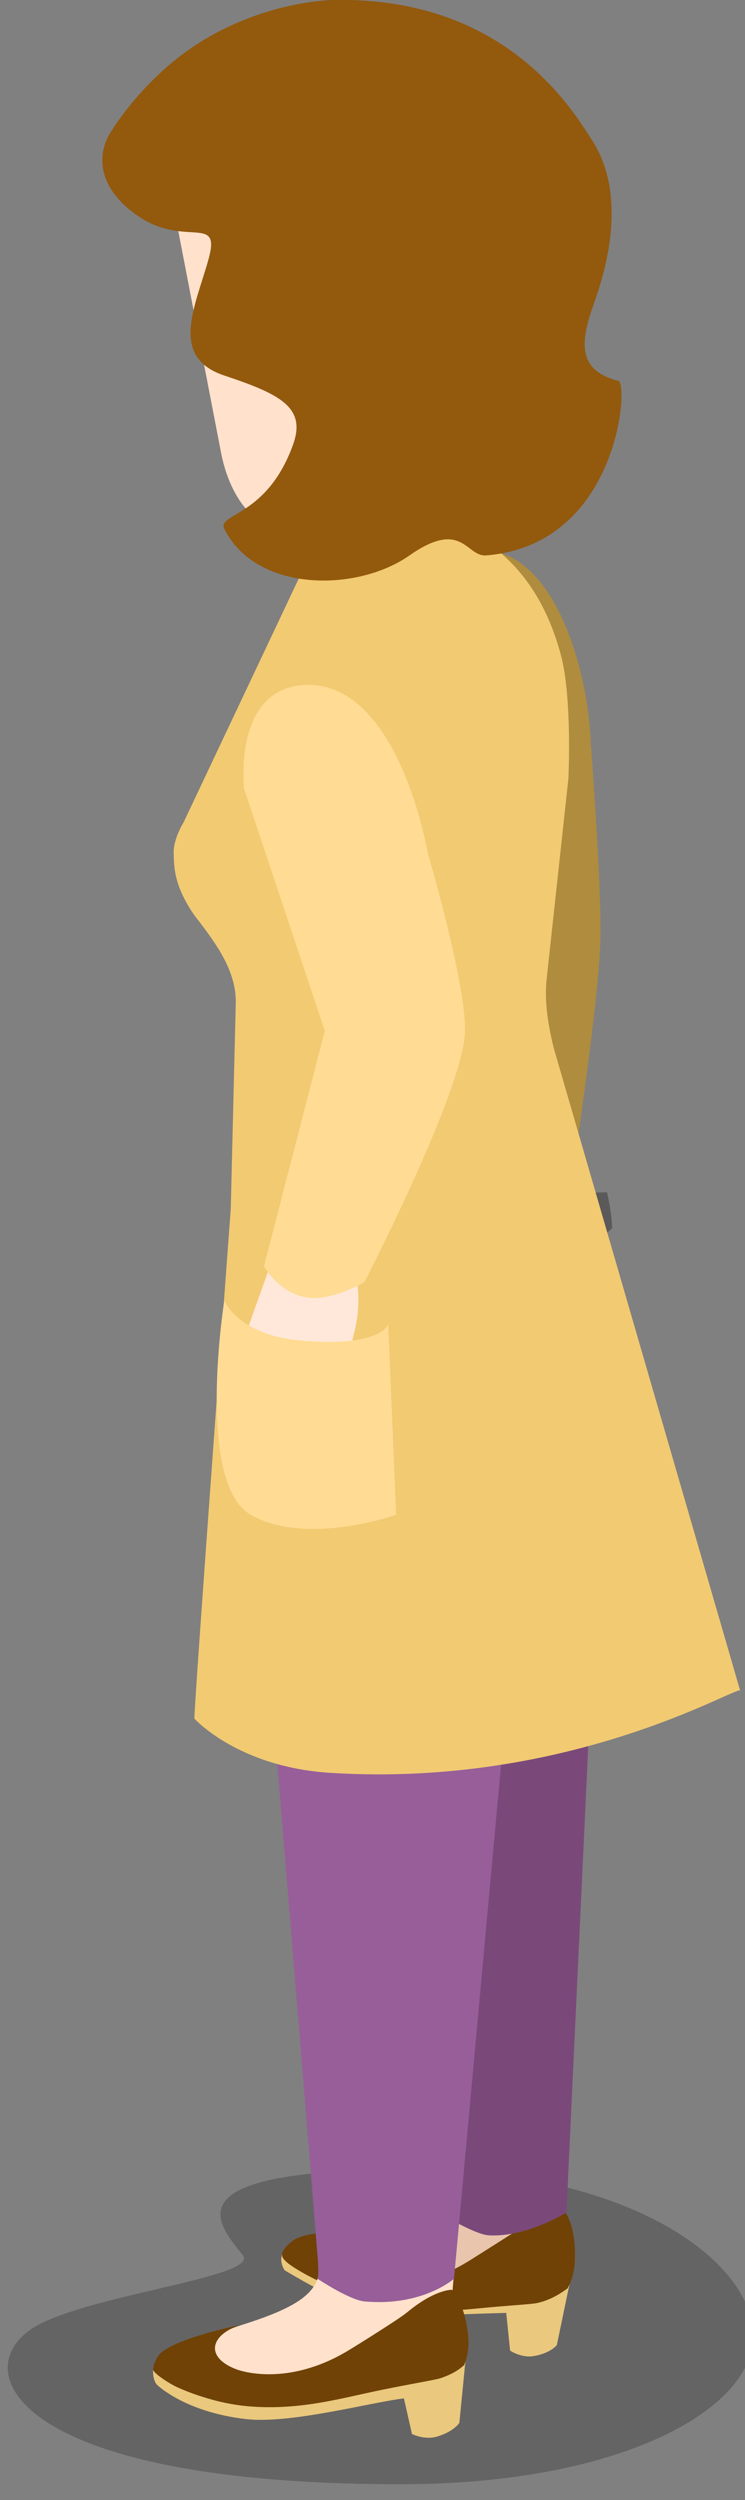 <?xml version="1.0" encoding="UTF-8" standalone="no"?>
<!-- Created with Inkscape (http://www.inkscape.org/) -->

<svg
   xmlns:dc="http://purl.org/dc/elements/1.1/"
   xmlns:cc="http://creativecommons.org/ns#"
   xmlns:rdf="http://www.w3.org/1999/02/22-rdf-syntax-ns#"
   xmlns:svg="http://www.w3.org/2000/svg"
   xmlns="http://www.w3.org/2000/svg"
   xmlns:sodipodi="http://sodipodi.sourceforge.net/DTD/sodipodi-0.dtd"
   xmlns:inkscape="http://www.inkscape.org/namespaces/inkscape"
   width="16.003mm"
   height="53.687mm"
   viewBox="0 0 16.003 53.687"
   version="1.1"
   id="svg45331"
   inkscape:version="0.92.3 (2405546, 2018-03-11)"
   sodipodi:docname="people-casual-4.svg">
  <rect x="0" y="0" width="16.003" height="53.687" fill="#808080" stroke="none"/>
  <defs
     id="defs45325">
    <clipPath
       id="clipPath2864"
       clipPathUnits="userSpaceOnUse">
      <path
         inkscape:connector-curvature="0"
         id="path2862"
         d="m 1713.778,1928.833 c -0.536,-0.312 -0.927,-0.874 -1.106,-1.65 v 0 l 1.125,0.653 c 0.179,0.778 0.57,1.34 1.107,1.651 v 0 z" />
    </clipPath>
    <clipPath
       id="clipPath2848"
       clipPathUnits="userSpaceOnUse">
      <path
         inkscape:connector-curvature="0"
         id="path2846"
         d="M 0,2119.953 H 3253.108 V 0 H 0 Z" />
    </clipPath>
    <clipPath
       id="clipPath2836"
       clipPathUnits="userSpaceOnUse">
      <path
         inkscape:connector-curvature="0"
         id="path2834"
         d="m 1711.152,1926.674 v -0.651 c 0.308,-0.179 0.813,-0.18 1.126,0 v 0 0.651 c -0.315,-0.183 -0.82,-0.178 -1.129,0" />
    </clipPath>
    <clipPath
       id="clipPath2820"
       clipPathUnits="userSpaceOnUse">
      <path
         inkscape:connector-curvature="0"
         id="path2818"
         d="M 0,2119.953 H 3253.108 V 0 H 0 Z" />
    </clipPath>
    <clipPath
       id="clipPath2808"
       clipPathUnits="userSpaceOnUse">
      <path
         inkscape:connector-curvature="0"
         id="path2806"
         d="m 1710.148,1926.8 c 0,-0.121 0.077,-0.238 0.231,-0.325 v 0 0.65 c -0.156,0.087 -0.233,0.207 -0.233,0.324 v 0 -0.649 z" />
    </clipPath>
    <clipPath
       id="clipPath2796"
       clipPathUnits="userSpaceOnUse">
      <path
         inkscape:connector-curvature="0"
         id="path2794"
         d="m 1714.756,1928.103 v -0.65 c 0.158,0.09 0.237,0.211 0.237,0.331 v 0 0.65 c 0,-0.119 -0.078,-0.24 -0.236,-0.331" />
    </clipPath>
    <clipPath
       id="clipPath2784"
       clipPathUnits="userSpaceOnUse">
      <path
         inkscape:connector-curvature="0"
         id="path2782"
         d="M 0,2119.953 H 3253.108 V 0 H 0 Z" />
    </clipPath>
    <clipPath
       id="clipPath2772"
       clipPathUnits="userSpaceOnUse">
      <path
         inkscape:connector-curvature="0"
         id="path2770"
         d="m 1720.53,1921.188 10e-4,-0.65 c 0.309,-0.181 0.814,-0.181 1.128,0 v 0 0.65 c -0.316,-0.182 -0.821,-0.181 -1.129,0" />
    </clipPath>
    <clipPath
       id="clipPath2756"
       clipPathUnits="userSpaceOnUse">
      <path
         inkscape:connector-curvature="0"
         id="path2754"
         d="M 0,2119.953 H 3253.108 V 0 H 0 Z" />
    </clipPath>
    <clipPath
       id="clipPath2744"
       clipPathUnits="userSpaceOnUse">
      <path
         inkscape:connector-curvature="0"
         id="path2742"
         d="m 1719.524,1921.312 c 0,-0.119 0.08,-0.235 0.234,-0.324 v 0 0.65 c -0.154,0.089 -0.233,0.207 -0.233,0.324 v 0 -0.65 z" />
    </clipPath>
    <clipPath
       id="clipPath2732"
       clipPathUnits="userSpaceOnUse">
      <path
         inkscape:connector-curvature="0"
         id="path2730"
         d="m 1724.133,1922.619 v -0.654 c 0.158,0.094 0.238,0.212 0.238,0.331 v 0 0.65 c 0,-0.117 -0.08,-0.238 -0.238,-0.327" />
    </clipPath>
    <clipPath
       id="clipPath2536"
       clipPathUnits="userSpaceOnUse">
      <path
         inkscape:connector-curvature="0"
         id="path2534"
         d="m 1708.77,1889.11 h 53.56 v -38.31 h -53.56 z" />
    </clipPath>
    <clipPath
       id="clipPath3428"
       clipPathUnits="userSpaceOnUse">
      <path
         inkscape:connector-curvature="0"
         id="path3426"
         d="m 1819.231,1919.634 0.051,-0.722 c 0.167,0.114 0.248,0.253 0.238,0.383 v 0 l -0.048,0.721 c 0.01,-0.131 -0.071,-0.272 -0.241,-0.382" />
    </clipPath>
    <clipPath
       id="clipPath3440"
       clipPathUnits="userSpaceOnUse">
      <path
         inkscape:connector-curvature="0"
         id="path3438"
         d="m 1814.225,1917.859 c 0.01,-0.132 0.103,-0.255 0.282,-0.343 v 0 l -0.049,0.721 c -0.177,0.085 -0.273,0.212 -0.281,0.34 v 0 z" />
    </clipPath>
    <clipPath
       id="clipPath3452"
       clipPathUnits="userSpaceOnUse">
      <path
         inkscape:connector-curvature="0"
         id="path3450"
         d="M 0,2119.953 H 3253.108 V 0 H 0 Z" />
    </clipPath>
    <clipPath
       id="clipPath3468"
       clipPathUnits="userSpaceOnUse">
      <path
         inkscape:connector-curvature="0"
         id="path3466"
         d="m 1815.349,1917.792 0.046,-0.72 c 0.354,-0.177 0.915,-0.14 1.248,0.082 v 0 l -0.048,0.721 c -0.335,-0.223 -0.893,-0.259 -1.246,-0.083" />
    </clipPath>
    <clipPath
       id="clipPath3480"
       clipPathUnits="userSpaceOnUse">
      <path
         inkscape:connector-curvature="0"
         id="path3478"
         d="M 0,2119.953 H 3253.108 V 0 H 0 Z" />
    </clipPath>
    <clipPath
       id="clipPath3492"
       clipPathUnits="userSpaceOnUse">
      <path
         inkscape:connector-curvature="0"
         id="path3490"
         d="m 1808.461,1925.033 0.049,-0.719 c 0.167,0.112 0.245,0.25 0.238,0.383 v 0 l -0.049,0.719 c 0.01,-0.131 -0.07,-0.268 -0.238,-0.383" />
    </clipPath>
    <clipPath
       id="clipPath3504"
       clipPathUnits="userSpaceOnUse">
      <path
         inkscape:connector-curvature="0"
         id="path3502"
         d="m 1803.454,1923.259 c 0.01,-0.132 0.102,-0.258 0.279,-0.342 v 0 l -0.048,0.72 c -0.177,0.086 -0.273,0.214 -0.28,0.342 v 0 z" />
    </clipPath>
    <clipPath
       id="clipPath3516"
       clipPathUnits="userSpaceOnUse">
      <path
         inkscape:connector-curvature="0"
         id="path3514"
         d="M 0,2119.953 H 3253.108 V 0 H 0 Z" />
    </clipPath>
    <clipPath
       id="clipPath3532"
       clipPathUnits="userSpaceOnUse">
      <path
         inkscape:connector-curvature="0"
         id="path3530"
         d="m 1804.576,1923.193 0.047,-0.721 c 0.353,-0.175 0.915,-0.14 1.248,0.081 v 0 l -0.049,0.722 c -0.333,-0.223 -0.894,-0.258 -1.246,-0.082" />
    </clipPath>
    <clipPath
       id="clipPath3544"
       clipPathUnits="userSpaceOnUse">
      <path
         inkscape:connector-curvature="0"
         id="path3542"
         d="M 0,2119.953 H 3253.108 V 0 H 0 Z" />
    </clipPath>
    <clipPath
       id="clipPath3560"
       clipPathUnits="userSpaceOnUse">
      <path
         inkscape:connector-curvature="0"
         id="path3558"
         d="m 1807.327,1925.772 c -0.572,-0.383 -0.964,-1.034 -1.106,-1.907 v 0 l 1.197,0.803 c 0.144,0.873 0.537,1.525 1.109,1.907 v 0 z" />
    </clipPath>
    <clipPath
       id="clipPath3240"
       clipPathUnits="userSpaceOnUse">
      <path
         inkscape:connector-curvature="0"
         id="path3238"
         d="m 1804.45,1875.26 h 66.26 v -26.97 h -66.26 z" />
    </clipPath>
    <clipPath
       id="clipPath3596"
       clipPathUnits="userSpaceOnUse">
      <path
         inkscape:connector-curvature="0"
         id="path3594"
         d="m 1887.55,1874.88 h 68.5 v -28.2 h -68.5 z" />
    </clipPath>
    <clipPath
       id="clipPath3760"
       clipPathUnits="userSpaceOnUse">
      <path
         inkscape:connector-curvature="0"
         id="path3758"
         d="m 1940.709,1921.043 c -0.01,-0.134 0.073,-0.277 0.243,-0.394 v 0 l 0.052,0.743 c -0.176,0.111 -0.256,0.256 -0.246,0.388 v 0 z" />
    </clipPath>
    <clipPath
       id="clipPath3772"
       clipPathUnits="userSpaceOnUse">
      <path
         inkscape:connector-curvature="0"
         id="path3770"
         d="m 1945.896,1919.955 -0.048,-0.737 c 0.182,0.088 0.281,0.215 0.289,0.351 v 0 l 0.048,0.737 c -0.01,-0.134 -0.106,-0.261 -0.289,-0.351" />
    </clipPath>
    <clipPath
       id="clipPath3784"
       clipPathUnits="userSpaceOnUse">
      <path
         inkscape:connector-curvature="0"
         id="path3782"
         d="M 0,2119.953 H 3253.108 V 0 H 0 Z" />
    </clipPath>
    <clipPath
       id="clipPath3800"
       clipPathUnits="userSpaceOnUse">
      <path
         inkscape:connector-curvature="0"
         id="path3798"
         d="m 1943.658,1918.845 c 0.343,-0.226 0.914,-0.264 1.28,-0.084 v 0 l 0.047,0.741 c -0.361,-0.182 -0.936,-0.146 -1.28,0.084 v 0 z" />
    </clipPath>
    <clipPath
       id="clipPath3812"
       clipPathUnits="userSpaceOnUse">
      <path
         inkscape:connector-curvature="0"
         id="path3810"
         d="M 0,2119.953 H 3253.108 V 0 H 0 Z" />
    </clipPath>
    <clipPath
       id="clipPath3824"
       clipPathUnits="userSpaceOnUse">
      <path
         inkscape:connector-curvature="0"
         id="path3822"
         d="m 1951.754,1926.58 c -0.01,-0.136 0.071,-0.278 0.241,-0.392 v 0 l 0.052,0.737 c -0.174,0.117 -0.253,0.258 -0.245,0.391 v 0 z" />
    </clipPath>
    <clipPath
       id="clipPath3836"
       clipPathUnits="userSpaceOnUse">
      <path
         inkscape:connector-curvature="0"
         id="path3834"
         d="m 1956.943,1925.491 -0.049,-0.737 c 0.18,0.088 0.277,0.215 0.287,0.352 v 0 l 0.049,0.737 c -0.01,-0.132 -0.104,-0.262 -0.287,-0.352" />
    </clipPath>
    <clipPath
       id="clipPath3848"
       clipPathUnits="userSpaceOnUse">
      <path
         inkscape:connector-curvature="0"
         id="path3846"
         d="M 0,2119.953 H 3253.108 V 0 H 0 Z" />
    </clipPath>
    <clipPath
       id="clipPath3864"
       clipPathUnits="userSpaceOnUse">
      <path
         inkscape:connector-curvature="0"
         id="path3862"
         d="m 1954.703,1924.383 c 0.34,-0.229 0.916,-0.262 1.279,-0.086 v 0 l 0.049,0.743 c -0.361,-0.183 -0.938,-0.15 -1.279,0.081 v 0 z" />
    </clipPath>
    <clipPath
       id="clipPath3876"
       clipPathUnits="userSpaceOnUse">
      <path
         inkscape:connector-curvature="0"
         id="path3874"
         d="M 0,2119.953 H 3253.108 V 0 H 0 Z" />
    </clipPath>
    <clipPath
       id="clipPath3892"
       clipPathUnits="userSpaceOnUse">
      <path
         inkscape:connector-curvature="0"
         id="path3890"
         d="m 1953.117,1926.55 1.227,-0.822 c -0.145,0.891 -0.551,1.561 -1.133,1.955 v 0 l -1.232,0.823 c 0.588,-0.393 0.989,-1.061 1.138,-1.956" />
    </clipPath>
    <clipPath
       id="clipPath3948"
       clipPathUnits="userSpaceOnUse">
      <path
         inkscape:connector-curvature="0"
         id="path3946"
         d="m 2018.76,1870.93 h 70.11 v -23.75 h -70.11 z" />
    </clipPath>
    <clipPath
       id="clipPath4212"
       clipPathUnits="userSpaceOnUse">
      <path
         inkscape:connector-curvature="0"
         id="path4210"
         d="m 2154.433,1916.311 c 0,-0.141 0.087,-0.289 0.273,-0.405 v 0 l 0.028,0.784 c -0.187,0.117 -0.276,0.264 -0.271,0.407 v 0 z" />
    </clipPath>
    <clipPath
       id="clipPath4224"
       clipPathUnits="userSpaceOnUse">
      <path
         inkscape:connector-curvature="0"
         id="path4222"
         d="m 2159.973,1915.328 -0.03,-0.782 c 0.192,0.1 0.289,0.239 0.295,0.381 v 0 l 0.027,0.785 c 0,-0.142 -0.103,-0.28 -0.292,-0.384" />
    </clipPath>
    <clipPath
       id="clipPath4236"
       clipPathUnits="userSpaceOnUse">
      <path
         inkscape:connector-curvature="0"
         id="path4234"
         d="M 0,2119.953 H 3253.108 V 0 H 0 Z" />
    </clipPath>
    <clipPath
       id="clipPath4252"
       clipPathUnits="userSpaceOnUse">
      <path
         inkscape:connector-curvature="0"
         id="path4250"
         d="m 2157.634,1914.081 c 0.368,-0.23 0.978,-0.251 1.357,-0.046 v 0 l 0.029,0.783 c -0.377,-0.203 -0.988,-0.185 -1.36,0.049 v 0 z" />
    </clipPath>
    <clipPath
       id="clipPath4264"
       clipPathUnits="userSpaceOnUse">
      <path
         inkscape:connector-curvature="0"
         id="path4262"
         d="M 0,2119.953 H 3253.108 V 0 H 0 Z" />
    </clipPath>
    <clipPath
       id="clipPath4276"
       clipPathUnits="userSpaceOnUse">
      <path
         inkscape:connector-curvature="0"
         id="path4274"
         d="m 2165.961,1922.544 c 0,-0.146 0.086,-0.293 0.271,-0.409 v 0 l 0.032,0.784 c -0.188,0.117 -0.279,0.265 -0.274,0.408 v 0 z" />
    </clipPath>
    <clipPath
       id="clipPath4288"
       clipPathUnits="userSpaceOnUse">
      <path
         inkscape:connector-curvature="0"
         id="path4286"
         d="m 2171.5,1921.561 -0.028,-0.785 c 0.189,0.101 0.287,0.239 0.293,0.379 v 0 l 0.028,0.787 c 0,-0.142 -0.102,-0.281 -0.293,-0.381" />
    </clipPath>
    <clipPath
       id="clipPath4300"
       clipPathUnits="userSpaceOnUse">
      <path
         inkscape:connector-curvature="0"
         id="path4298"
         d="M 0,2119.953 H 3253.108 V 0 H 0 Z" />
    </clipPath>
    <clipPath
       id="clipPath4316"
       clipPathUnits="userSpaceOnUse">
      <path
         inkscape:connector-curvature="0"
         id="path4314"
         d="m 2169.16,1920.31 c 0.37,-0.229 0.979,-0.249 1.359,-0.045 v 0 l 0.03,0.784 c -0.379,-0.201 -0.99,-0.186 -1.36,0.046 v 0 z" />
    </clipPath>
    <clipPath
       id="clipPath4328"
       clipPathUnits="userSpaceOnUse">
      <path
         inkscape:connector-curvature="0"
         id="path4326"
         d="M 0,2119.953 H 3253.108 V 0 H 0 Z" />
    </clipPath>
    <clipPath
       id="clipPath4344"
       clipPathUnits="userSpaceOnUse">
      <path
         inkscape:connector-curvature="0"
         id="path4342"
         d="m 2167.406,1922.556 1.331,-0.832 c -0.186,0.942 -0.633,1.637 -1.266,2.036 v 0 l -1.332,0.833 c 0.636,-0.396 1.084,-1.091 1.267,-2.037" />
    </clipPath>
    <clipPath
       id="clipPath4598"
       clipPathUnits="userSpaceOnUse">
      <path
         inkscape:connector-curvature="0"
         id="path4596"
         d="m 2331.633,1939.514 c 0,-0.142 0.1,-0.287 0.296,-0.396 v 0 0.783 c -0.196,0.107 -0.292,0.246 -0.292,0.387 v 0 -0.774 z" />
    </clipPath>
    <clipPath
       id="clipPath4610"
       clipPathUnits="userSpaceOnUse">
      <path
         inkscape:connector-curvature="0"
         id="path4608"
         d="m 2337.17,1938.719 v -0.771 c 0.189,0.099 0.285,0.249 0.285,0.379 v 0 0.787 c 0,-0.14 -0.091,-0.287 -0.283,-0.395" />
    </clipPath>
    <clipPath
       id="clipPath4622"
       clipPathUnits="userSpaceOnUse">
      <path
         inkscape:connector-curvature="0"
         id="path4620"
         d="M 0,2119.953 H 3253.108 V 0 H 0 Z" />
    </clipPath>
    <clipPath
       id="clipPath4638"
       clipPathUnits="userSpaceOnUse">
      <path
         inkscape:connector-curvature="0"
         id="path4636"
         d="m 2334.888,1938.187 v -0.785 c 0.382,-0.217 0.981,-0.217 1.349,0 v 0 0.785 c -0.368,-0.217 -0.963,-0.217 -1.349,0" />
    </clipPath>
    <clipPath
       id="clipPath4650"
       clipPathUnits="userSpaceOnUse">
      <path
         inkscape:connector-curvature="0"
         id="path4648"
         d="M 0,2119.953 H 3253.108 V 0 H 0 Z" />
    </clipPath>
    <clipPath
       id="clipPath4662"
       clipPathUnits="userSpaceOnUse">
      <path
         inkscape:connector-curvature="0"
         id="path4660"
         d="m 2342.868,1946.09 c 0,-0.141 0.101,-0.294 0.291,-0.401 v 0 l 0.01,0.777 c -0.195,0.113 -0.291,0.255 -0.291,0.401 v 0 z" />
    </clipPath>
    <clipPath
       id="clipPath4674"
       clipPathUnits="userSpaceOnUse">
      <path
         inkscape:connector-curvature="0"
         id="path4672"
         d="m 2348.401,1945.298 v -0.782 c 0.182,0.104 0.277,0.25 0.277,0.39 v 0 l 0.01,0.781 c 0,-0.143 -0.095,-0.282 -0.282,-0.389" />
    </clipPath>
    <clipPath
       id="clipPath4686"
       clipPathUnits="userSpaceOnUse">
      <path
         inkscape:connector-curvature="0"
         id="path4684"
         d="M 0,2119.953 H 3253.108 V 0 H 0 Z" />
    </clipPath>
    <clipPath
       id="clipPath4702"
       clipPathUnits="userSpaceOnUse">
      <path
         inkscape:connector-curvature="0"
         id="path4700"
         d="m 2346.127,1944.756 v -0.778 c 0.376,-0.212 0.982,-0.212 1.348,0 v 0 0.778 c -0.366,-0.213 -0.972,-0.213 -1.348,0" />
    </clipPath>
    <clipPath
       id="clipPath4714"
       clipPathUnits="userSpaceOnUse">
      <path
         inkscape:connector-curvature="0"
         id="path4712"
         d="M 0,2119.953 H 3253.108 V 0 H 0 Z" />
    </clipPath>
    <clipPath
       id="clipPath4730"
       clipPathUnits="userSpaceOnUse">
      <path
         inkscape:connector-curvature="0"
         id="path4728"
         d="m 2343.05,1948.089 c -0.023,0.013 -0.045,0.026 -0.068,0.038 v 0 z m 1.257,-1.939 1.349,-0.782 c -0.21,0.926 -0.683,1.603 -1.326,1.976 v 0 l -1.28,0.745 c 0.612,-0.371 1.048,-1.041 1.257,-1.939" />
    </clipPath>
    <clipPath
       id="clipPath4742"
       clipPathUnits="userSpaceOnUse">
      <path
         inkscape:connector-curvature="0"
         id="path4740"
         d="M 0,2119.953 H 3253.108 V 0 H 0 Z" />
    </clipPath>
    <clipPath
       id="clipPath4918"
       clipPathUnits="userSpaceOnUse">
      <path
         inkscape:connector-curvature="0"
         id="path4916"
         d="m 2276.169,1866.541 c 0,-0.151 0.1,-0.291 0.285,-0.401 v 0 0.785 c -0.19,0.105 -0.286,0.259 -0.286,0.394 v 0 -0.778 z" />
    </clipPath>
    <clipPath
       id="clipPath4930"
       clipPathUnits="userSpaceOnUse">
      <path
         inkscape:connector-curvature="0"
         id="path4928"
         d="m 2281.734,1865.741 -0.01,-0.776 c 0.185,0.103 0.278,0.244 0.278,0.385 v 0 0.786 c 0,-0.141 -0.096,-0.281 -0.276,-0.395" />
    </clipPath>
    <clipPath
       id="clipPath4942"
       clipPathUnits="userSpaceOnUse">
      <path
         inkscape:connector-curvature="0"
         id="path4940"
         d="M 0,2119.953 H 3253.108 V 0 H 0 Z" />
    </clipPath>
    <clipPath
       id="clipPath4958"
       clipPathUnits="userSpaceOnUse">
      <path
         inkscape:connector-curvature="0"
         id="path4956"
         d="m 2279.442,1865.203 v -0.782 c 0.372,-0.219 0.983,-0.219 1.351,0 v 0 0.782 c -0.372,-0.221 -0.983,-0.221 -1.355,0" />
    </clipPath>
    <clipPath
       id="clipPath4970"
       clipPathUnits="userSpaceOnUse">
      <path
         inkscape:connector-curvature="0"
         id="path4968"
         d="M 0,2119.953 H 3253.108 V 0 H 0 Z" />
    </clipPath>
    <clipPath
       id="clipPath4982"
       clipPathUnits="userSpaceOnUse">
      <path
         inkscape:connector-curvature="0"
         id="path4980"
         d="m 2287.467,1873.148 c 0,-0.144 0.095,-0.29 0.287,-0.404 v 0 0.786 c -0.191,0.114 -0.29,0.258 -0.29,0.404 v 0 -0.786 z" />
    </clipPath>
    <clipPath
       id="clipPath4994"
       clipPathUnits="userSpaceOnUse">
      <path
         inkscape:connector-curvature="0"
         id="path4992"
         d="m 2293.032,1872.36 v -0.782 c 0.191,0.096 0.282,0.241 0.282,0.378 v 0 0.788 c 0,-0.14 -0.094,-0.281 -0.281,-0.384" />
    </clipPath>
    <clipPath
       id="clipPath5006"
       clipPathUnits="userSpaceOnUse">
      <path
         inkscape:connector-curvature="0"
         id="path5004"
         d="M 0,2119.953 H 3253.108 V 0 H 0 Z" />
    </clipPath>
    <clipPath
       id="clipPath5022"
       clipPathUnits="userSpaceOnUse">
      <path
         inkscape:connector-curvature="0"
         id="path5020"
         d="m 2290.745,1871.81 -0.01,-0.78 c 0.377,-0.22 0.986,-0.214 1.353,0 v 0 0.78 c -0.371,-0.212 -0.98,-0.212 -1.351,0" />
    </clipPath>
    <clipPath
       id="clipPath5034"
       clipPathUnits="userSpaceOnUse">
      <path
         inkscape:connector-curvature="0"
         id="path5032"
         d="M 0,2119.953 H 3253.108 V 0 H 0 Z" />
    </clipPath>
    <clipPath
       id="clipPath5050"
       clipPathUnits="userSpaceOnUse">
      <path
         inkscape:connector-curvature="0"
         id="path5048"
         d="m 2288.91,1873.212 1.359,-0.784 c -0.216,0.934 -0.691,1.61 -1.337,1.987 v 0 l -1.356,0.791 c 0.652,-0.377 1.121,-1.054 1.334,-1.994" />
    </clipPath>
    <clipPath
       id="clipPath4408"
       clipPathUnits="userSpaceOnUse">
      <path
         inkscape:connector-curvature="0"
         id="path4406"
         d="m 2301.08,1906.05 h 45.97 v -31.57 h -45.97 z" />
    </clipPath>
    <clipPath
       id="clipPath4392"
       clipPathUnits="userSpaceOnUse">
      <path
         inkscape:connector-curvature="0"
         id="path4390"
         d="m 2227.58,1871.71 h 52.38 v -32.03 h -52.38 z" />
    </clipPath>
    <clipPath
       id="clipPath5114"
       clipPathUnits="userSpaceOnUse">
      <path
         inkscape:connector-curvature="0"
         id="path5112"
         d="m 2417.33,1884.9 h 51.88 v -27.05 h -51.88 z" />
    </clipPath>
    <clipPath
       id="clipPath5554"
       clipPathUnits="userSpaceOnUse">
      <path
         inkscape:connector-curvature="0"
         id="path5552"
         d="m 2532.68,1877.97 h 61.16 v -27.88 h -61.16 z" />
    </clipPath>
    <clipPath
       id="clipPath5662"
       clipPathUnits="userSpaceOnUse">
      <path
         inkscape:connector-curvature="0"
         id="path5660"
         d="m 2652.02,1878.72 h 75.96 v -28.55 h -75.96 z" />
    </clipPath>
    <clipPath
       id="clipPath5782"
       clipPathUnits="userSpaceOnUse">
      <path
         inkscape:connector-curvature="0"
         id="path5780"
         d="m 2686.34,2040.48 h 6.76 v -5.02 h -6.76 z" />
    </clipPath>
    <clipPath
       id="clipPath5454"
       clipPathUnits="userSpaceOnUse">
      <path
         inkscape:connector-curvature="0"
         id="path5452"
         d="m 2763.78,1887.52 h 61.17 v -27.89 h -61.17 z" />
    </clipPath>
    <clipPath
       id="clipPath5226"
       clipPathUnits="userSpaceOnUse">
      <path
         inkscape:connector-curvature="0"
         id="path5224"
         d="m 2874.06,1879.83 h 115.04 v -37.41 h -115.04 z" />
    </clipPath>
    <clipPath
       id="clipPath5266"
       clipPathUnits="userSpaceOnUse">
      <path
         inkscape:connector-curvature="0"
         id="path5264"
         d="m 2898.47,1905.023 c -0.019,-0.014 -0.036,-0.025 -0.058,-0.038 v 0 c -0.579,-0.382 -0.588,-1.091 -0.535,-1.501 v 0 l 39.797,23.128 c -0.051,0.406 -0.042,1.119 0.537,1.502 v 0 c 0.018,0.012 0.037,0.024 0.058,0.036 v 0 c -13.266,-7.711 -26.531,-15.418 -39.799,-23.127" />
    </clipPath>
    <clipPath
       id="clipPath3000"
       clipPathUnits="userSpaceOnUse">
      <path
         inkscape:connector-curvature="0"
         id="path2998"
         d="m 3070.44,1903.77 h 111.77 v -40.19 h -111.77 z" />
    </clipPath>
    <clipPath
       id="clipPath6042"
       clipPathUnits="userSpaceOnUse">
      <path
         inkscape:connector-curvature="0"
         id="path6040"
         d="m 409.323,1548.74 h 49.951 v -25.11 h -49.951 z" />
    </clipPath>
    <clipPath
       id="clipPath5930"
       clipPathUnits="userSpaceOnUse">
      <path
         inkscape:connector-curvature="0"
         id="path5928"
         d="m 516.004,1548.66 h 54.751 v -25.03 h -54.751 z" />
    </clipPath>
    <clipPath
       id="clipPath6142"
       clipPathUnits="userSpaceOnUse">
      <path
         inkscape:connector-curvature="0"
         id="path6140"
         d="m 636.118,1542.78 h 45.362 v -19.15 h -45.362 z" />
    </clipPath>
    <clipPath
       id="clipPath6318"
       clipPathUnits="userSpaceOnUse">
      <path
         inkscape:connector-curvature="0"
         id="path6316"
         d="m 763.75,1602.23 h 22.211 v -7.49 H 763.75 Z" />
    </clipPath>
    <clipPath
       id="clipPath6242"
       clipPathUnits="userSpaceOnUse">
      <path
         inkscape:connector-curvature="0"
         id="path6240"
         d="m 749.178,1542.78 h 45.362 v -19.15 h -45.362 z" />
    </clipPath>
  </defs>
  <sodipodi:namedview
     id="base"
     pagecolor="#ffffff"
     bordercolor="#666666"
     borderopacity="1.0"
     inkscape:pageopacity="0.0"
     inkscape:pageshadow="2"
     inkscape:zoom="0.35"
     inkscape:cx="292.10028"
     inkscape:cy="-166.44797"
     inkscape:document-units="mm"
     inkscape:current-layer="layer1"
     showgrid="false"
     fit-margin-top="0"
     fit-margin-left="0"
     fit-margin-right="0"
     fit-margin-bottom="0"
     inkscape:window-width="1366"
     inkscape:window-height="716"
     inkscape:window-x="-8"
     inkscape:window-y="-8"
     inkscape:window-maximized="1" />
  <g
     inkscape:label="Layer 1"
     inkscape:groupmode="layer"
     id="layer1"
     transform="translate(154.77,-323.25)">
    <g
       id="g6236"
       transform="matrix(0.353,0,0,-0.353,-419.063,914.44)">
      <g
         id="g6238" />
      <g
         id="g6250">
        <g
           clip-path="url(#clipPath6242)"
           id="g6248"
           style="opacity:0.29">
          <g
             transform="translate(751.173,1533.399)"
             id="g6246">
            <path
               d="M 0,0 C 3.754,1.875 13.326,2.882 12.303,4.168 10.688,6.196 7.807,9.382 22.56,9.382 35.818,9.382 43.367,3.793 43.367,-0.74 43.367,-5.273 35.18,-9.769 21.916,-9.769 -2.414,-9.769 -4.724,-2.364 0,0"
               style="fill:#231f20;fill-opacity:1;fill-rule:nonzero;stroke:none"
               id="path6244"
               inkscape:connector-curvature="0" />
          </g>
        </g>
      </g>
    </g>
    <g
       id="g6252"
       transform="matrix(0.353,0,0,-0.353,-143.854,351.48)">
      <path
         d="m 0,0 c 0.02,-1.397 -1.788,-2.33 -3.019,-2.342 -0.426,-0.006 -0.655,-2.619 -1.274,-3.605 -0.645,-1.032 -1.674,-0.428 -1.843,-0.123 -0.138,0.237 0.953,4.065 1.191,5.042 0.797,3.244 2.06,3.374 3.278,3.39 C -0.433,2.375 -0.019,1.393 0,0"
         style="fill:#ffe8d9;fill-opacity:1;fill-rule:nonzero;stroke:none"
         id="path6254"
         inkscape:connector-curvature="0" />
    </g>
    <g
       id="g6256"
       transform="matrix(0.353,0,0,-0.353,-143.319,350.648)">
      <path
         d="m 0,0 h -3.539 l -1.287,-4.347 0.012,-0.709 0.593,-5.668 c 0,0 0.082,-2.743 2.901,-2.748 h 0.201 c 2.527,0 3.198,2.82 3.198,2.82 l 0.572,7.323 C 2.681,-1.778 1.622,-0.006 0,0"
         style="fill:#ffe8d9;fill-opacity:1;fill-rule:nonzero;stroke:none"
         id="path6258"
         inkscape:connector-curvature="0" />
    </g>
    <g
       id="g6260"
       transform="matrix(0.353,0,0,-0.353,-144.853,350.899)">
      <path
         d="m 0,0 h 5.682 c 0,0 2.567,15.718 2.757,21.012 C 8.549,24.095 7.857,33.11 7.857,33.11 7.72,37.339 5.812,44.189 1.876,44.779 c -4.621,0.7 -3.311,-7.19 -3.311,-7.19 L 0.498,21.321 Z"
         style="fill:#af8c3e;fill-opacity:1;fill-rule:nonzero;stroke:none"
         id="path6262"
         inkscape:connector-curvature="0" />
    </g>
    <g
       id="g6264"
       transform="matrix(0.353,0,0,-0.353,-141.936,356.442)">
      <path
         d="M 0,0 C 0.025,2.483 0.856,15.878 0.445,17.681 L -16.93,8.606 c 0.061,-0.595 0.085,-0.8 0.085,-0.8 l 6.691,-45.816 0.064,-0.094 c 0,0 0.298,-2.678 -2.81,-4.72 -0.696,-0.474 -4.599,-3.007 -4.66,-3.023 -0.025,-0.007 -0.032,-0.007 -0.052,-0.012 0.08,-0.045 0.16,-0.166 0.16,-0.469 0,-1.013 10.296,-0.112 10.296,-0.112 0,0 2.519,-0.189 3.719,0.702 1.02,0.768 1.292,0.889 1.292,1.828 z"
         style="fill:#e8c5ac;fill-opacity:1;fill-rule:nonzero;stroke:none"
         id="path6266"
         inkscape:connector-curvature="0" />
    </g>
    <g
       id="g6268"
       transform="matrix(0.353,0,0,-0.353,-143.9,372.881)">
      <path
         d="m 0,0 0.247,-2.401 c 0,0 0.684,-0.467 1.448,-0.332 1.018,0.173 1.396,0.666 1.396,0.666 l 0.781,3.76 c 0,0 -0.747,-1.27 -2.824,-1.645 C 0.401,-0.067 0,0 0,0"
         style="fill:#eac87d;fill-opacity:1;fill-rule:nonzero;stroke:none"
         id="path6270"
         inkscape:connector-curvature="0" />
    </g>
    <g
       id="g6272"
       transform="matrix(0.353,0,0,-0.353,-144.633,371.763)">
      <path
         d="m 0,0 c -3.927,-2.503 -6.379,-1.146 -6.732,-0.956 -1.42,0.765 -0.829,1.662 -0.067,2.2 0.323,0.227 0.787,0.328 0.787,0.328 0.041,0 -3.753,0.328 -4.832,-0.419 -0.363,-0.246 -0.683,-0.59 -0.702,-0.85 -0.044,-0.583 0.372,-0.998 0.372,-0.998 0,0 2.273,-0.918 3.835,-1.717 2.662,-1.366 9.137,-0.544 11.565,-0.646 0.826,-0.029 1.945,1.243 2.032,2.835 0.121,2.286 -0.624,3.136 -0.624,3.136 0,0 -1.002,0.105 -2.814,-1.116 C 2.383,1.5 0.821,0.52 0,0"
         style="fill:#704206;fill-opacity:1;fill-rule:nonzero;stroke:none"
         id="path6274"
         inkscape:connector-curvature="0" />
    </g>
    <g
       id="g6276"
       transform="matrix(0.353,0,0,-0.353,-143.232,372.707)">
      <path
         d="m 0,0 c -0.364,-0.078 -1.668,-0.139 -3.666,-0.335 -3.678,-0.354 -5.289,-0.159 -7.54,0.772 -1.633,0.665 -2.457,1.05 -3.212,1.494 -0.385,0.233 -1.194,0.698 -1.1,1.048 -0.18,-0.547 0.157,-0.989 0.157,-0.989 0,0 3.23,-1.949 4.818,-2.4 1.946,-0.542 5.011,-0.29 7.654,-0.219 1.375,0.033 2.962,0.084 3.714,0.219 C 1.64,-0.255 1.79,0.731 1.838,0.863 1.868,0.954 1.145,0.251 0,0"
         style="fill:#eac87d;fill-opacity:1;fill-rule:nonzero;stroke:none"
         id="path6278"
         inkscape:connector-curvature="0" />
    </g>
    <g
       id="g6280"
       transform="matrix(0.353,0,0,-0.353,-145.799,349.857)">
      <path
         d="m 0,0 1.074,-59.106 c 0,0 2.357,-1.455 3.247,-1.507 2.32,-0.132 4.735,1.391 4.735,1.391 l 1.896,40.555 c 0.025,2.484 0.029,17.201 -1.306,19.861 z"
         style="fill:#7a497a;fill-opacity:1;fill-rule:nonzero;stroke:none"
         id="path6282"
         inkscape:connector-curvature="0" />
    </g>
    <g
       id="g6284"
       transform="matrix(0.353,0,0,-0.353,-148.149,372.62)">
      <path
         d="M 0,0 C -0.153,0.077 -0.291,-0.078 0,0"
         style="fill:#e8c5ac;fill-opacity:1;fill-rule:nonzero;stroke:none"
         id="path6286"
         inkscape:connector-curvature="0" />
    </g>
    <g
       id="g6288"
       transform="matrix(0.353,0,0,-0.353,-148.149,372.62)">
      <path
         d="M 0,0 C -0.153,0.077 -0.291,-0.078 0,0"
         style="fill:#e8c5ac;fill-opacity:1;fill-rule:nonzero;stroke:none"
         id="path6290"
         inkscape:connector-curvature="0" />
    </g>
    <g
       id="g6292"
       transform="matrix(0.353,0,0,-0.353,-142.588,351.334)">
      <path
         d="M 0,0 C 0.125,1.635 -1.28,5.551 -1.28,5.551 L -19.953,3.547 V 1.019 l 0.264,-4.034 c 0,0 4.614,-54.899 4.614,-55.335 0.019,-1.672 -1.639,-2.562 -4.834,-3.567 -0.868,-0.266 -2.469,-1.07 -2.521,-1.084 -0.569,-0.191 -1.63,-1.835 -0.219,-2.386 2.963,-1.155 9.927,-1.001 9.927,-1.001 0,0 3.523,0.766 4.534,0.843 1.273,0.097 1.031,3.633 1.031,3.633 0.367,4.002 4.242,50.858 4.41,52.33 C -2.449,-7.051 -0.384,-5 0,0"
         style="fill:#ffe1cc;fill-opacity:1;fill-rule:nonzero;stroke:none"
         id="path6294"
         inkscape:connector-curvature="0" />
    </g>
    <g
       id="g6296"
       transform="matrix(0.353,0,0,-0.353,-146.108,374.692)">
      <path
         d="m 0,0 0.53,-2.344 c 0,0 0.756,-0.383 1.522,-0.159 1.031,0.301 1.363,0.838 1.363,0.838 l 0.376,3.836 c 0,0 -1.218,-2.057 -3.099,-2.112 C 0.008,0.035 0,0 0,0"
         style="fill:#eac87d;fill-opacity:1;fill-rule:nonzero;stroke:none"
         id="path6298"
         inkscape:connector-curvature="0" />
    </g>
    <g
       id="g6300"
       transform="matrix(0.353,0,0,-0.353,-147.311,373.74)">
      <path
         d="m 0,0 c -3.605,-2.146 -6.425,-1.233 -6.754,-1.103 -1.92,0.725 -1.6,2.109 0.276,2.701 0.033,0.01 -3.778,-0.746 -4.88,-1.716 -0.194,-0.171 -0.467,-0.731 -0.455,-0.998 0.031,-0.575 0.504,-0.943 0.504,-0.943 0,0 2.433,-0.638 4.136,-1.235 2.898,-1.033 10.274,0.78 12.778,0.976 C 6.459,-2.25 7.49,-0.839 7.371,0.754 7.215,2.89 6.37,3.733 6.37,3.733 c 0,0 -1.039,0.039 -2.761,-1.4 C 3.196,1.988 0.63,0.374 0,0"
         style="fill:#704206;fill-opacity:1;fill-rule:nonzero;stroke:none"
         id="path6302"
         inkscape:connector-curvature="0" />
    </g>
    <g
       id="g6304"
       transform="matrix(0.353,0,0,-0.353,-145.301,374.319)">
      <path
         d="m 0,0 c -0.356,-0.122 -2.226,-0.416 -4.336,-0.873 -2.048,-0.441 -4.539,-1.11 -7.489,-0.832 -1.806,0.171 -3.453,0.797 -4.263,1.172 -0.477,0.223 -1.424,0.848 -1.424,1.058 -0.02,-0.764 0.276,-0.961 0.276,-0.961 0,0 1.665,-1.625 5.354,-2.055 2.754,-0.321 7.644,1.036 9.789,1.277 1.533,0.17 1.805,0.249 2.493,0.645 C 1.323,-0.04 1.366,0.622 1.398,0.757 1.415,0.85 1.152,0.392 0,0"
         style="fill:#eac87d;fill-opacity:1;fill-rule:nonzero;stroke:none"
         id="path6306"
         inkscape:connector-curvature="0" />
    </g>
    <g
       id="g6308"
       transform="matrix(0.353,0,0,-0.353,-149.627,350.082)">
      <path
         d="m 0,0 v -2.529 l 0.263,-4.033 c 0,0 4.525,-54.742 4.525,-55.179 0,-0.253 0.043,-0.651 -0.034,-0.877 0,0 1.942,-1.294 2.854,-1.378 3.54,-0.322 5.448,1.378 5.448,1.378 0.962,10.479 4.391,48.022 4.542,49.325 0.294,2.528 2.249,4.558 2.617,9.564 0.172,2.26 -0.584,5.886 -0.584,5.886 z"
         style="fill:#975e99;fill-opacity:1;fill-rule:nonzero;stroke:none"
         id="path6310"
         inkscape:connector-curvature="0" />
    </g>
    <g
       id="g6312"
       transform="matrix(0.353,0,0,-0.353,-419.063,914.44)">
      <g
         id="g6314" />
      <g
         id="g6326">
        <g
           clip-path="url(#clipPath6318)"
           id="g6324"
           style="opacity:0.52">
          <g
             transform="translate(763.757,1598.154)"
             id="g6322">
            <path
               d="M 0,0 C 0,0 0.68,-4.211 10.482,-3.282 17.598,-2.615 22.204,1.894 22.204,1.894 22.153,2.78 22.085,3.072 21.89,4.072 L 0.245,3.603 C 0.255,3.222 -0.035,3.108 0,2.678 0.061,1.92 -0.032,0.293 0,0"
               style="fill:#3a3535;fill-opacity:1;fill-rule:nonzero;stroke:none"
               id="path6320"
               inkscape:connector-curvature="0" />
          </g>
        </g>
      </g>
    </g>
    <g
       id="g6328"
       transform="matrix(0.353,0,0,-0.353,-148.343,335.654)">
      <path
         d="m 0,0 -7.035,-14.889 c 0,0 -0.626,-0.991 -0.602,-1.861 0.017,-0.862 0.028,-1.909 1.095,-3.551 0.115,-0.175 0.231,-0.335 0.357,-0.494 1.145,-1.492 2.327,-3.116 2.327,-5.003 l -0.306,-12.595 c 0,0 -2.28,-30.783 -2.211,-31.021 0,0 2.638,-2.944 8.265,-3.299 14.65,-0.924 24.815,5.344 24.943,5.004 l -11.35,39.111 c -0.439,1.826 -0.519,2.917 -0.444,3.999 l 1.342,12.372 c 0,0 0.238,4.86 -0.444,7.466 C 14.156,2.038 9.475,2.958 9.22,3.478 9.22,3.478 0.532,0.929 0,0"
         style="fill:#f2ca72;fill-opacity:1;fill-rule:nonzero;stroke:none"
         id="path6330"
         inkscape:connector-curvature="0" />
    </g>
    <g
       id="g6332"
       transform="matrix(0.353,0,0,-0.353,-147.667,349.999)">
      <path
         d="m 0,0 h -3.245 l -2.004,-5.603 -0.205,-2.389 1.581,-1.848 c 0,0 0.078,-2.51 2.662,-2.515 h 0.183 c 2.318,-0.008 1.647,3.34 1.647,3.34 l 0.751,3.48 C 2.12,-2.943 1.486,-0.007 0,0"
         style="fill:#ffe8d9;fill-opacity:1;fill-rule:nonzero;stroke:none"
         id="path6334"
         inkscape:connector-curvature="0" />
    </g>
    <g
       id="g6336"
       transform="matrix(0.353,0,0,-0.353,-149.1,350.443)">
      <path
         d="m 0,0 c 0,0 1.077,-1.931 3.058,-1.931 1.416,0 3.057,0.966 3.057,0.966 0,0 5.916,11.454 6.114,15.127 C 12.38,16.95 9.978,25.104 9.978,25.104 9.01,30.091 6.633,35.37 2.726,35.37 c -4.673,0 -3.937,-6.318 -3.937,-6.318 l 4.912,-14.73 z"
         style="fill:#ffdb94;fill-opacity:1;fill-rule:nonzero;stroke:none"
         id="path6338"
         inkscape:connector-curvature="0" />
    </g>
    <g
       id="g6340"
       transform="matrix(0.353,0,0,-0.353,-148.852,326.575)">
      <path
         d="m 0,0 -6.751,-0.315 3.447,-17.853 c 0.666,-3.347 2.646,-4.784 4.158,-4.83 2.929,-0.093 4.986,2.132 7.651,5.721 2.366,3.168 1.873,5.152 1.902,5.628 L 11.42,0 Z"
         style="fill:#ffe1cc;fill-opacity:1;fill-rule:nonzero;stroke:none"
         id="path6342"
         inkscape:connector-curvature="0" />
    </g>
    <g
       id="g6344"
       transform="matrix(0.353,0,0,-0.353,-152.392,326.089)">
      <path
         d="m 0,0 c 0,0 -1.771,-2.413 1.287,-4.827 3.057,-2.414 5.471,0 4.666,-2.897 -0.804,-2.897 -2.413,-5.954 0.965,-7.081 3.381,-1.127 4.989,-1.93 4.185,-4.183 C 9.511,-23.445 6.436,-23.172 6.918,-24.137 8.85,-28 14.964,-28 18.183,-25.746 c 3.218,2.251 3.444,-0.098 4.666,0 8.046,0.642 8.69,10.46 8.046,10.619 -2.658,0.665 -2.252,2.576 -1.448,4.827 0.805,2.253 1.93,6.598 -0.16,9.817 -1.11,1.706 -5.15,8.689 -15.609,8.529 C 11.719,8.015 7.847,7.308 4.458,4.807 1.6,2.697 0,0 0,0"
         style="fill:#93590d;fill-opacity:1;fill-rule:nonzero;stroke:none"
         id="path6346"
         inkscape:connector-curvature="0" />
    </g>
    <g
       id="g6348"
       transform="matrix(0.353,0,0,-0.353,-149.952,351.18)">
      <path
         d="m 0,0 c 0,0 0.823,-2.057 4.507,-2.414 4.988,-0.483 5.47,0.966 5.47,0.966 l 0.481,-11.585 c 0,0 -5.469,-1.932 -8.849,0 C -1.769,-11.103 0,0 0,0"
         style="fill:#ffdb94;fill-opacity:1;fill-rule:nonzero;stroke:none"
         id="path6350"
         inkscape:connector-curvature="0" />
    </g>
  </g>
</svg>
